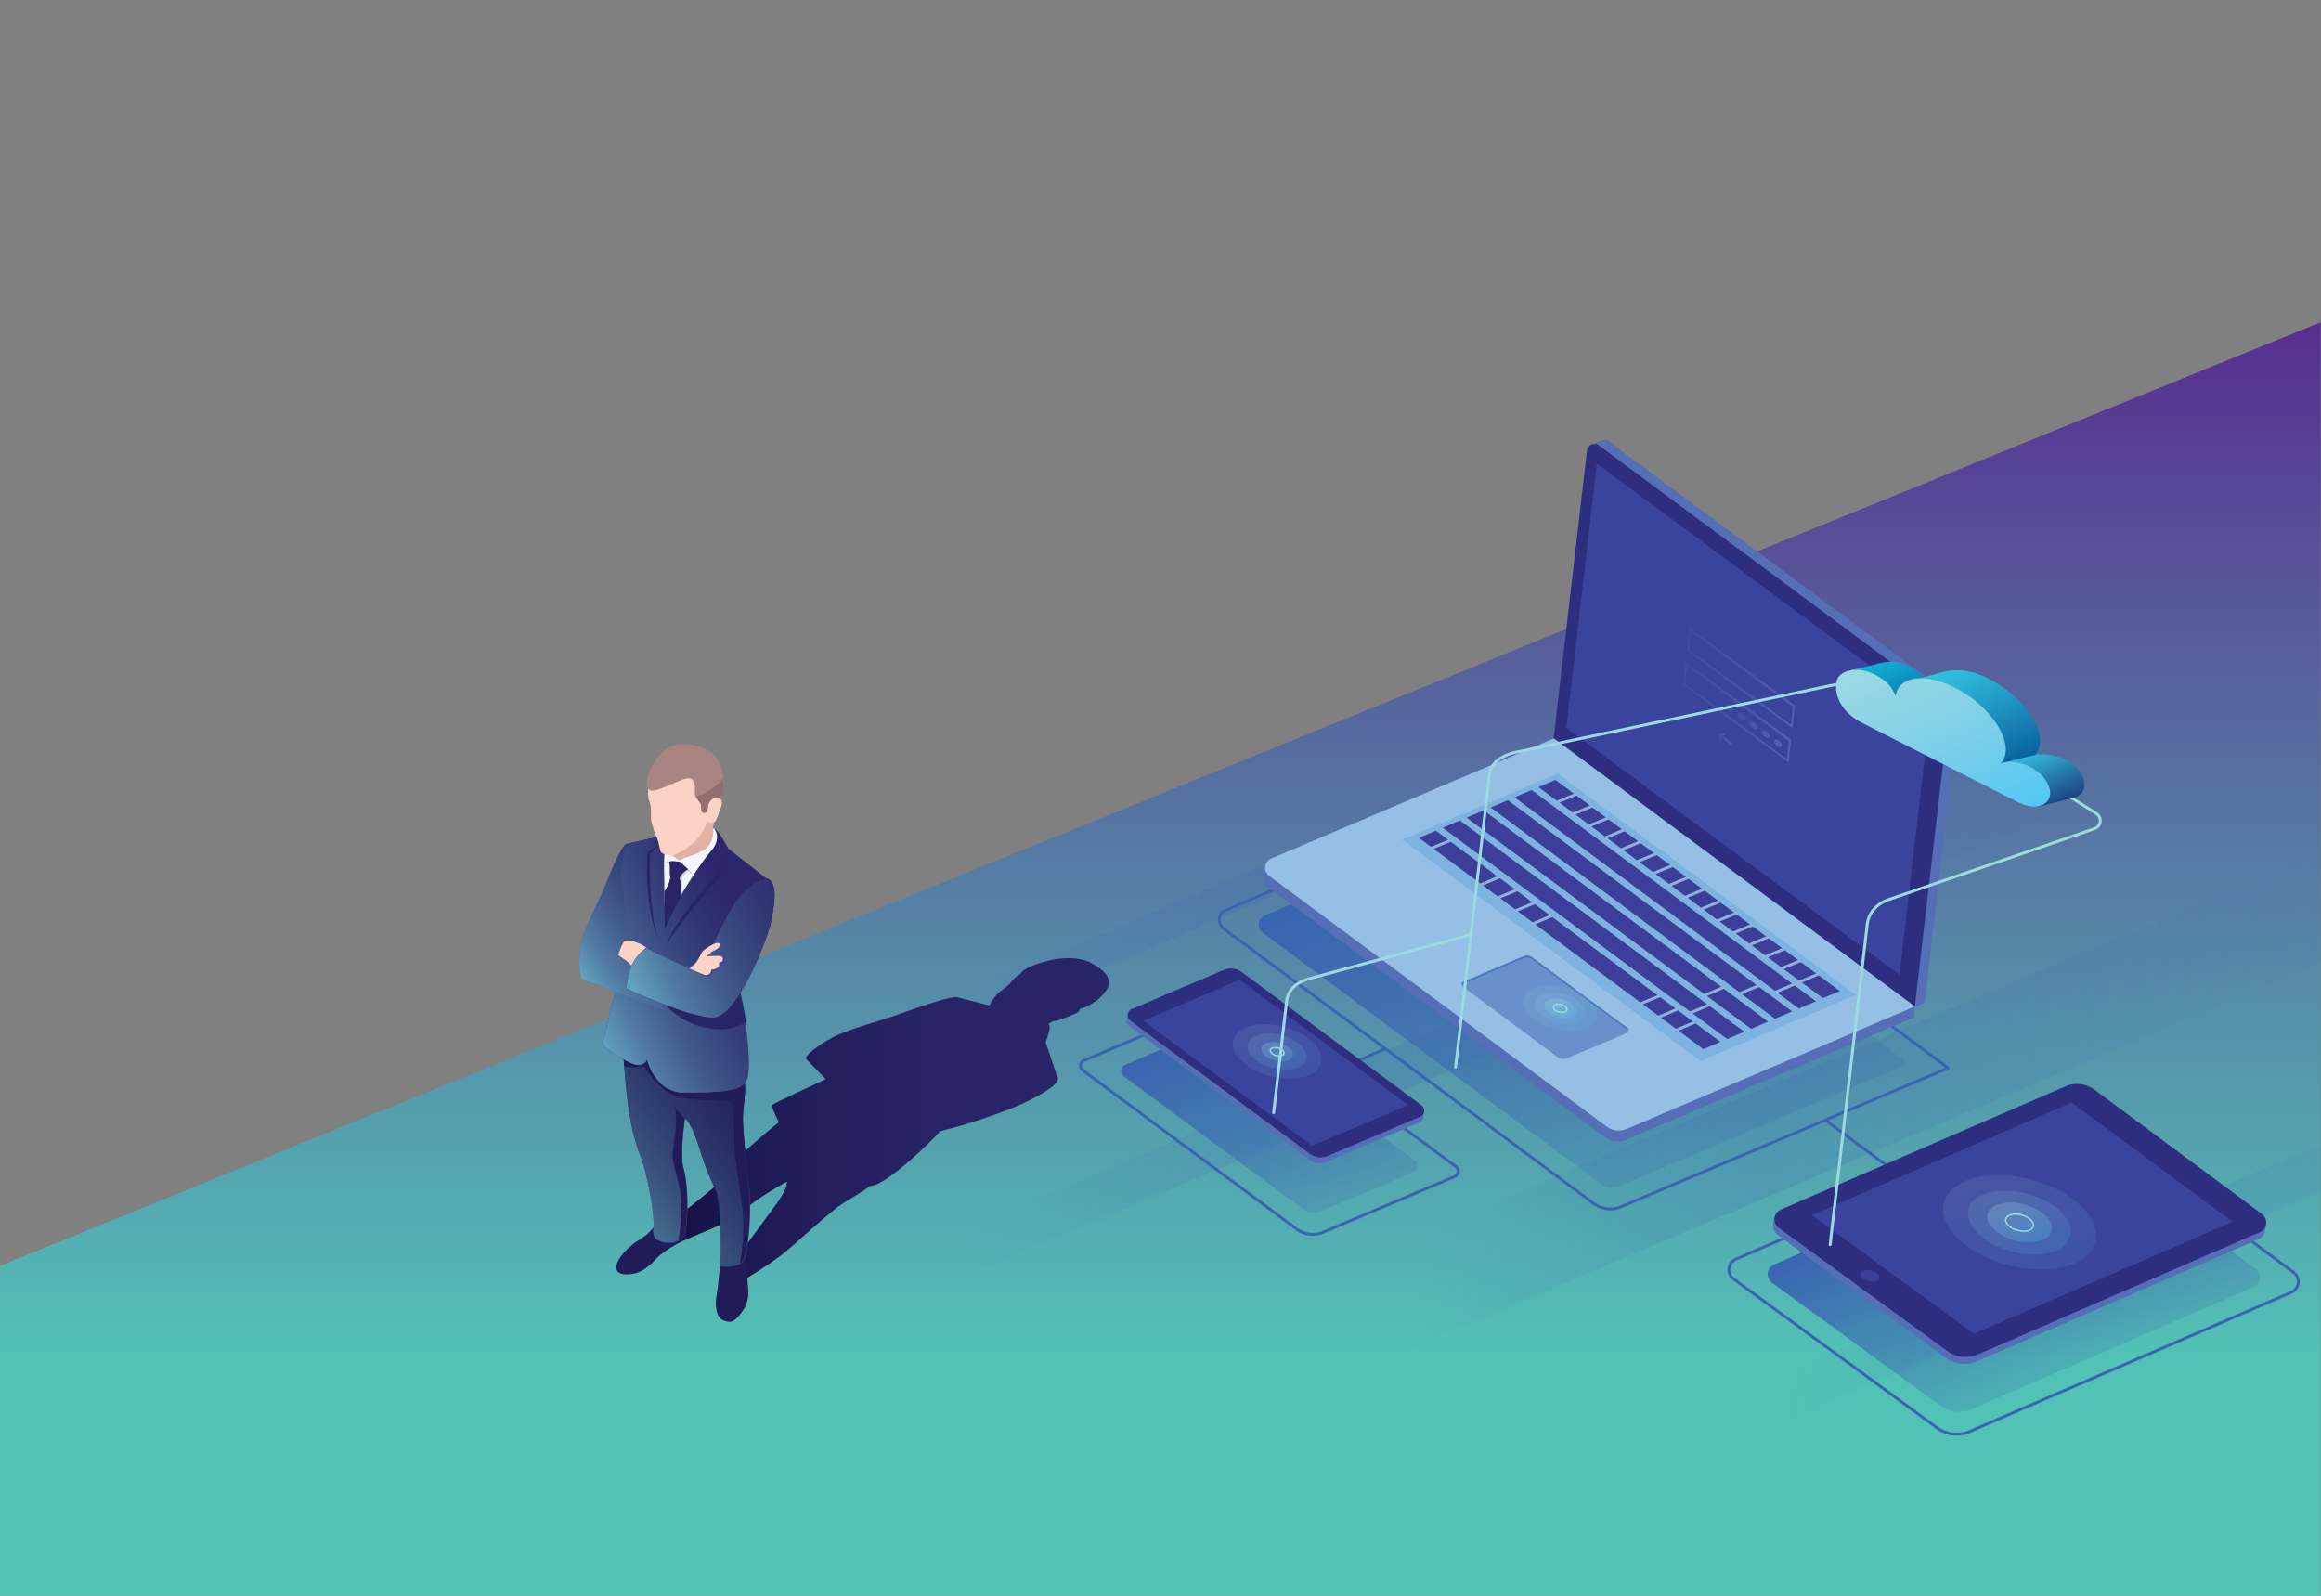 <?xml version="1.0" encoding="utf-8"?>
<!-- Generator: Adobe Illustrator 17.0.0, SVG Export Plug-In . SVG Version: 6.00 Build 0)  -->
<!DOCTYPE svg PUBLIC "-//W3C//DTD SVG 1.0//EN" "http://www.w3.org/TR/2001/REC-SVG-20010904/DTD/svg10.dtd">
<svg version="1.0" id="Layer_1" xmlns="http://www.w3.org/2000/svg" xmlns:xlink="http://www.w3.org/1999/xlink" x="0px" y="0px"
	 width="800px" height="550px" viewBox="0 0 800 550" style="enable-background:new 0 0 800 550;" xml:space="preserve">
<rect x="0" y="0" width="800" height="550" fill="#808080" stroke="none"/>
<g>
	<defs>
		<rect id="SVGID_1_" x="-0.4" y="-588.2" width="800.3" height="1138.2"/>
	</defs>
	<clipPath id="SVGID_2_">
		<use xlink:href="#SVGID_1_"  style="overflow:visible;"/>
	</clipPath>
	
		<linearGradient id="SVGID_3_" gradientUnits="userSpaceOnUse" x1="-1612.041" y1="111.351" x2="-1612.041" y2="468.297" gradientTransform="matrix(1 0 0 1 2011.823 0)">
		<stop  offset="0" style="stop-color:#572E90"/>
		<stop  offset="0.274" style="stop-color:#57589B"/>
		<stop  offset="0.906" style="stop-color:#54B2B3"/>
		<stop  offset="1" style="stop-color:#52C2B6"/>
	</linearGradient>
	<polygon style="clip-path:url(#SVGID_2_);fill:url(#SVGID_3_);" points="818.3,567.8 -18.7,567.8 -18.7,443.9 818.3,103.6 	"/>
</g>
<g>
	<g>
		
			<linearGradient id="SVGID_4_" gradientUnits="userSpaceOnUse" x1="-2686.78" y1="384.448" x2="-2397.492" y2="384.448" gradientTransform="matrix(-0.993 -0.115 -0.115 0.993 -1741.176 -245.516)">
			<stop  offset="0.1" style="stop-color:#3865B0;stop-opacity:0"/>
			<stop  offset="0.617" style="stop-color:#3865B0;stop-opacity:0.2"/>
			<stop  offset="0.9" style="stop-color:#3865B0;stop-opacity:0"/>
		</linearGradient>
		
			<line style="fill:none;stroke:url(#SVGID_4_);stroke-width:15;stroke-linecap:round;stroke-linejoin:round;stroke-miterlimit:10;" x1="885.2" y1="366.5" x2="594.9" y2="489.7"/>
		
			<linearGradient id="SVGID_5_" gradientUnits="userSpaceOnUse" x1="-2567.346" y1="326.947" x2="-2088.421" y2="326.947" gradientTransform="matrix(-0.993 -0.115 -0.115 0.993 -1741.176 -245.516)">
			<stop  offset="0.1" style="stop-color:#3865B0;stop-opacity:0"/>
			<stop  offset="0.617" style="stop-color:#3865B0;stop-opacity:0.2"/>
			<stop  offset="0.9" style="stop-color:#3865B0;stop-opacity:0"/>
		</linearGradient>
		
			<line style="fill:none;stroke:url(#SVGID_5_);stroke-width:15;stroke-linecap:round;stroke-linejoin:round;stroke-miterlimit:10;" x1="779.4" y1="242.2" x2="288.3" y2="450.6"/>
		
			<linearGradient id="SVGID_6_" gradientUnits="userSpaceOnUse" x1="-2415.111" y1="281.005" x2="-2089.389" y2="281.005" gradientTransform="matrix(-0.993 -0.115 -0.115 0.993 -1741.176 -245.516)">
			<stop  offset="0.1" style="stop-color:#3865B0;stop-opacity:0"/>
			<stop  offset="0.617" style="stop-color:#3865B0;stop-opacity:0.2"/>
			<stop  offset="0.9" style="stop-color:#3865B0;stop-opacity:0"/>
		</linearGradient>
		
			<line style="fill:none;stroke:url(#SVGID_6_);stroke-width:11;stroke-linecap:round;stroke-linejoin:round;stroke-miterlimit:10;" x1="630.5" y1="221.4" x2="297.4" y2="362.8"/>
		
			<linearGradient id="SVGID_7_" gradientUnits="userSpaceOnUse" x1="-2649.761" y1="340.129" x2="-2254.778" y2="340.129" gradientTransform="matrix(-0.993 -0.115 -0.115 0.993 -1741.176 -245.516)">
			<stop  offset="0.1" style="stop-color:#3865B0;stop-opacity:0"/>
			<stop  offset="0.617" style="stop-color:#3865B0;stop-opacity:0.2"/>
			<stop  offset="0.9" style="stop-color:#3865B0;stop-opacity:0"/>
		</linearGradient>
		
			<line style="fill:none;stroke:url(#SVGID_7_);stroke-width:35;stroke-linecap:round;stroke-linejoin:round;stroke-miterlimit:10;" x1="846.4" y1="292.9" x2="465.3" y2="454.6"/>
	</g>
	<g>
		
			<linearGradient id="SVGID_8_" gradientUnits="userSpaceOnUse" x1="-2515.959" y1="432.754" x2="-2479.511" y2="369.623" gradientTransform="matrix(-0.993 -0.115 -0.115 0.993 -1741.176 -245.516)">
			<stop  offset="0" style="stop-color:#3865B0;stop-opacity:0.2"/>
			<stop  offset="1" style="stop-color:#3865B0"/>
		</linearGradient>
		<path style="fill:url(#SVGID_8_);" d="M719.9,394.6l57.5,42.7c2.3,1.7,1.9,5.2-0.7,6.3l-97.1,42.1c-3.5,1.5-7.6,1.1-10.8-1.2
			l-58-42.4c-2.3-1.7-1.9-5.2,0.7-6.3l97.7-42.3C712.7,391.8,716.8,392.3,719.9,394.6z"/>
		<path style="fill:none;stroke:#3865B0;stroke-linecap:round;stroke-linejoin:round;stroke-miterlimit:10;" d="M790.6,438.6
			l-69.3-51.5c-3.4-2.5-7.8-3-11.7-1.3l-111.3,48.2c-2.8,1.2-3.2,5-0.8,6.8l70,51.2c3.4,2.5,7.8,3,11.6,1.3l110.7-47.9
			C792.6,444.2,793,440.4,790.6,438.6z"/>
		
			<linearGradient id="SVGID_9_" gradientUnits="userSpaceOnUse" x1="-2372.449" y1="379.407" x2="-2304.949" y2="262.495" gradientTransform="matrix(-0.993 -0.115 -0.115 0.993 -1741.176 -245.516)">
			<stop  offset="0" style="stop-color:#3865B0;stop-opacity:0.2"/>
			<stop  offset="1" style="stop-color:#3865B0"/>
		</linearGradient>
		<path style="fill:url(#SVGID_9_);" d="M533.3,274.1l124.5,92.4l-99.3,42.2c-2.3,1-4.9,0.7-6.9-0.8l-116.3-86.4
			c-2.2-1.6-1.8-5,0.7-6L533.3,274.1z"/>
		<path style="fill:none;stroke:#3865B0;stroke-linecap:round;stroke-linejoin:round;stroke-miterlimit:10;" d="M671.5,368.1
			L534.2,266.3l-111.7,47.4c-2.6,1.1-3,4.6-0.8,6.3l127.6,94.8c2.8,2,6.4,2.5,9.5,1.1L671.5,368.1z"/>
		
			<linearGradient id="SVGID_10_" gradientUnits="userSpaceOnUse" x1="-2255.117" y1="408.647" x2="-2218.365" y2="344.991" gradientTransform="matrix(-0.993 -0.115 -0.115 0.993 -1741.176 -245.516)">
			<stop  offset="0" style="stop-color:#3865B0;stop-opacity:0.2"/>
			<stop  offset="1" style="stop-color:#3865B0"/>
		</linearGradient>
		<path style="fill:url(#SVGID_10_);" d="M387.8,367l31.8-13.5c2.1-0.9,4.4-0.6,6.2,0.7l61.9,45.9c1.4,1,1.1,3.2-0.5,3.9l-31.8,13.5
			c-2.1,0.9-4.4,0.6-6.2-0.7l-61.9-45.9C386,369.8,386.2,367.6,387.8,367z"/>
		<path style="fill:none;stroke:#3865B0;stroke-linecap:round;stroke-linejoin:round;stroke-miterlimit:10;" d="M501.8,402.1
			l-73.7-54.7c-2.7-2-6.2-2.4-9.2-1.1l-45.3,19.2c-1.4,0.6-1.6,2.5-0.4,3.4l73.7,54.7c2.7,2,6.2,2.4,9.2,1.1l45.3-19.2
			C502.8,404.8,503.1,403,501.8,402.1z"/>
		
			<line style="fill:none;stroke:#3865B0;stroke-linecap:round;stroke-linejoin:round;stroke-miterlimit:10;" x1="629.2" y1="386.1" x2="658.5" y2="407.8"/>
		
			<line style="fill:none;stroke:#3865B0;stroke-linecap:round;stroke-linejoin:round;stroke-miterlimit:10;" x1="477.4" y1="361.5" x2="445" y2="375.6"/>
	</g>
	<g>
		<path style="fill:#546FB5;" d="M674.9,245.9l-11.5,99.7l-3.3,1.4l-121.1-93.8l9.8-100c0,0,2.3-0.9,3.1-1.3
			c0.8-0.4,1.8-0.4,2.7,0.3l117.6,87.3C674.1,240.9,675.2,243.4,674.9,245.9z"/>
		<path style="fill:#2E2E80;" d="M671.6,247.3L660,346.9l-124.5-92.4l11.5-99.2c0.2-2,2.5-3,4.1-1.8l117.6,87.3
			C670.8,242.3,671.8,244.8,671.6,247.3z"/>
		<polygon style="fill:#3B449C;" points="665.3,244.9 654.7,335.9 539.9,250.9 550.4,159.8 		"/>
		<path style="fill:#546FB5;" d="M535.1,258.3L660,346.9l-0.4,3.8l-99.3,42.2c-2.3,1-4.9,0.7-6.9-0.8l-116.3-86.4
			c-1.1-0.8-1.5-2-1.4-3.2c0.1-1.2,0.4-3.9,0.4-3.9L535.1,258.3z"/>
		<path style="fill:#96BFE6;" d="M535.6,254.5L660,346.9l-99.3,42.2c-2.3,1-4.9,0.7-6.9-0.8l-116.3-86.4c-2.2-1.6-1.8-5,0.7-6
			L535.6,254.5z"/>
		<g>
			<polygon style="fill:#7EB3E1;" points="483.3,289.4 536.9,266.6 639.7,342.9 586.1,365.7 			"/>
			<g>
				<polygon style="fill:#3C3E98;" points="530.3,271.3 536.1,268.8 634.2,341.6 628.3,344 				"/>
				<polygon style="fill:#3C3E98;" points="522,274.8 527.9,272.3 625.9,345.1 620,347.6 				"/>
				<polygon style="fill:#3C3E98;" points="513.8,278.3 519.7,275.8 617.7,348.6 611.8,351.1 				"/>
				<polygon style="fill:#3C3E98;" points="505.5,281.8 511.4,279.3 609.4,352.1 603.6,354.6 				"/>
				<polygon style="fill:#3C3E98;" points="497.3,285.3 503.2,282.8 601.2,355.6 595.3,358.1 				"/>
				<polygon style="fill:#3C3E98;" points="489.1,288.8 494.9,286.3 593,359.1 587.1,361.6 				"/>
			</g>
			<g>
				<line style="fill:none;stroke:#8EB1DD;stroke-miterlimit:10;" x1="627" y1="335.6" x2="611.6" y2="342.1"/>
				<line style="fill:none;stroke:#8EB1DD;stroke-miterlimit:10;" x1="620.8" y1="331" x2="613.1" y2="334.2"/>
				<line style="fill:none;stroke:#8EB1DD;stroke-miterlimit:10;" x1="606.7" y1="339.5" x2="599" y2="342.7"/>
				<line style="fill:none;stroke:#8EB1DD;stroke-miterlimit:10;" x1="594.5" y1="340.1" x2="586.8" y2="343.4"/>
				<line style="fill:none;stroke:#8EB1DD;stroke-miterlimit:10;" x1="590.1" y1="345.9" x2="582.4" y2="349.2"/>
				<line style="fill:none;stroke:#8EB1DD;stroke-miterlimit:10;" x1="584.2" y1="352.3" x2="576.5" y2="355.6"/>
				<line style="fill:none;stroke:#8EB1DD;stroke-miterlimit:10;" x1="579.3" y1="347.3" x2="571.6" y2="350.6"/>
				<line style="fill:none;stroke:#8EB1DD;stroke-miterlimit:10;" x1="535.1" y1="315.5" x2="527.4" y2="318.8"/>
				<line style="fill:none;stroke:#8EB1DD;stroke-miterlimit:10;" x1="529.3" y1="311" x2="521.6" y2="314.2"/>
				<line style="fill:none;stroke:#8EB1DD;stroke-miterlimit:10;" x1="523.6" y1="306.4" x2="515.9" y2="309.6"/>
				<line style="fill:none;stroke:#8EB1DD;stroke-miterlimit:10;" x1="517.8" y1="301.8" x2="510.1" y2="305.1"/>
				<line style="fill:none;stroke:#8EB1DD;stroke-miterlimit:10;" x1="500.5" y1="289.4" x2="492.8" y2="292.6"/>
				<line style="fill:none;stroke:#8EB1DD;stroke-miterlimit:10;" x1="572.8" y1="342.9" x2="565.1" y2="346.1"/>
				<line style="fill:none;stroke:#8EB1DD;stroke-miterlimit:10;" x1="615.3" y1="326.9" x2="607.6" y2="330.1"/>
				<line style="fill:none;stroke:#8EB1DD;stroke-miterlimit:10;" x1="609.8" y1="322.8" x2="602.1" y2="326"/>
				<line style="fill:none;stroke:#8EB1DD;stroke-miterlimit:10;" x1="604.3" y1="318.7" x2="596.6" y2="321.9"/>
				<line style="fill:none;stroke:#8EB1DD;stroke-miterlimit:10;" x1="598.7" y1="314.6" x2="591" y2="317.8"/>
				<line style="fill:none;stroke:#8EB1DD;stroke-miterlimit:10;" x1="593.2" y1="310.5" x2="585.5" y2="313.7"/>
				<line style="fill:none;stroke:#8EB1DD;stroke-miterlimit:10;" x1="587.7" y1="306.4" x2="580" y2="309.6"/>
				<line style="fill:none;stroke:#8EB1DD;stroke-miterlimit:10;" x1="582.2" y1="302.3" x2="574.5" y2="305.5"/>
				<line style="fill:none;stroke:#8EB1DD;stroke-miterlimit:10;" x1="576.7" y1="298.2" x2="569" y2="301.4"/>
				<line style="fill:none;stroke:#8EB1DD;stroke-miterlimit:10;" x1="571.2" y1="294.1" x2="563.5" y2="297.3"/>
				<line style="fill:none;stroke:#8EB1DD;stroke-miterlimit:10;" x1="565.7" y1="290" x2="558" y2="293.2"/>
				<line style="fill:none;stroke:#8EB1DD;stroke-miterlimit:10;" x1="560.1" y1="285.9" x2="552.5" y2="289.1"/>
				<line style="fill:none;stroke:#8EB1DD;stroke-miterlimit:10;" x1="554.6" y1="281.8" x2="546.9" y2="285"/>
				<line style="fill:none;stroke:#8EB1DD;stroke-miterlimit:10;" x1="549.1" y1="277.7" x2="541.4" y2="280.9"/>
				<line style="fill:none;stroke:#8EB1DD;stroke-miterlimit:10;" x1="543.6" y1="273.6" x2="535.9" y2="276.8"/>
			</g>
		</g>
		<g>
			<path style="fill:#6891CB;" d="M528.1,329.9l32.9,24.4c0.6,0.4,0.5,1.4-0.2,1.7l-20.8,8.8c-0.9,0.4-2,0.3-2.9-0.3l-32.9-24.4
				c-0.6-0.4-0.5-1.4,0.2-1.7l20.8-8.8C526.2,329.2,527.3,329.3,528.1,329.9z"/>
			<path style="fill:#4A79BC;" d="M560.9,355L528,330.6c-0.8-0.6-1.9-0.7-2.9-0.3l-20.8,8.8c-0.2,0.1-0.4,0.3-0.5,0.4
				c-0.1-0.4,0.1-0.9,0.5-1.1l20.8-8.8c0.9-0.4,2-0.3,2.9,0.3l32.9,24.4c0.4,0.3,0.5,0.8,0.3,1.2C561.2,355.3,561.1,355.1,560.9,355
				z"/>
		</g>
		<g>
			
				<linearGradient id="SVGID_11_" gradientUnits="userSpaceOnUse" x1="-2400.381" y1="213.355" x2="-2361.177" y2="213.355" gradientTransform="matrix(-0.993 -0.115 -0.115 0.993 -1741.176 -245.516)">
				<stop  offset="0" style="stop-color:#5260AB"/>
				<stop  offset="1" style="stop-color:#5260AB;stop-opacity:0.2"/>
			</linearGradient>
			<path style="fill:url(#SVGID_11_);" d="M581.4,224.2l0.9-7.8l36.4,26.8l-0.9,7.8L581.4,224.2z M582.9,217.7l-0.7,6.2l35.1,25.9
				l0.7-6.2L582.9,217.7z M580.1,236l0.9-7.8l36.4,26.8l-0.9,7.8L580.1,236z M581.5,229.5l-0.7,6.2l35.1,25.9l0.7-6.2L581.5,229.5z"
				/>
			
				<linearGradient id="SVGID_12_" gradientUnits="userSpaceOnUse" x1="-2397.498" y1="223.107" x2="-2376.481" y2="223.107" gradientTransform="matrix(-0.993 -0.115 -0.115 0.993 -1741.176 -245.516)">
				<stop  offset="0" style="stop-color:#5260AB"/>
				<stop  offset="1" style="stop-color:#5260AB;stop-opacity:0.2"/>
			</linearGradient>
			<path style="fill:url(#SVGID_12_);" d="M612.3,254.8c0.7,0.1,1.5,0.7,1.8,1.5c0.3,0.7,0,1.3-0.7,1.2c-0.7-0.1-1.5-0.7-1.8-1.5
				C611.3,255.2,611.6,254.7,612.3,254.8z M607.4,252.9c0.3,0.7,1.1,1.4,1.8,1.5c0.7,0.1,1-0.5,0.7-1.2c-0.3-0.7-1.1-1.4-1.8-1.5
				C607.4,251.6,607.1,252.2,607.4,252.9z M603.2,249.9c0.3,0.7,1.1,1.4,1.8,1.5c0.7,0.1,1-0.5,0.7-1.2c-0.3-0.7-1.1-1.4-1.8-1.5
				C603.2,248.6,602.9,249.1,603.2,249.9z M599,246.8c0.3,0.7,1.1,1.4,1.8,1.5c0.7,0.1,1-0.5,0.7-1.2c-0.3-0.7-1.1-1.4-1.8-1.5
				C599,245.6,598.7,246.1,599,246.8z M594.8,243.8c0.3,0.7,1.1,1.4,1.8,1.5c0.7,0.1,1-0.5,0.7-1.2c-0.3-0.7-1.1-1.4-1.8-1.5
				C594.8,242.5,594.5,243.1,594.8,243.8z"/>
			
				<linearGradient id="SVGID_13_" gradientUnits="userSpaceOnUse" x1="-2380.144" y1="228.735" x2="-2375.29" y2="228.735" gradientTransform="matrix(-0.993 -0.115 -0.115 0.993 -1741.176 -245.516)">
				<stop  offset="0" style="stop-color:#5260AB"/>
				<stop  offset="1" style="stop-color:#5260AB;stop-opacity:0.2"/>
			</linearGradient>
			<polygon style="fill:url(#SVGID_13_);" points="594.4,252.8 594.5,253.4 593.6,253.6 596.9,256 596.5,256.5 593.3,254.2 
				593.5,255.1 592.8,255.3 592.3,253.1 			"/>
		</g>
		<g>
			
				<linearGradient id="SVGID_14_" gradientUnits="userSpaceOnUse" x1="-2336.949" y1="336.316" x2="-2326.902" y2="318.914" gradientTransform="matrix(-0.993 -0.115 -0.115 0.993 -1741.176 -245.516)">
				<stop  offset="0" style="stop-color:#51C7F3"/>
				<stop  offset="0.453" style="stop-color:#7BCFE9"/>
				<stop  offset="1" style="stop-color:#9DD9E1"/>
			</linearGradient>
			<path style="opacity:0.11;fill:url(#SVGID_14_);" d="M531.6,339.7c6.3-0.9,14.1,1.8,17.5,6.1c3.4,4.3,1.1,8.5-5.2,9.5
				c-6.3,0.9-14.1-1.8-17.5-6.1C523,344.9,525.3,340.7,531.6,339.7z"/>
			
				<linearGradient id="SVGID_15_" gradientUnits="userSpaceOnUse" x1="-2335.302" y1="333.462" x2="-2328.55" y2="321.767" gradientTransform="matrix(-0.993 -0.115 -0.115 0.993 -1741.176 -245.516)">
				<stop  offset="0" style="stop-color:#51C7F3"/>
				<stop  offset="0.453" style="stop-color:#7BCFE9"/>
				<stop  offset="1" style="stop-color:#9DD9E1"/>
			</linearGradient>
			<path style="opacity:0.15;fill:url(#SVGID_15_);" d="M533.6,342.3c4.2-0.6,9.5,1.2,11.8,4.1c2.3,2.9,0.7,5.7-3.5,6.4
				c-4.2,0.6-9.5-1.2-11.8-4.1C527.8,345.8,529.4,342.9,533.6,342.3z"/>
			
				<linearGradient id="SVGID_16_" gradientUnits="userSpaceOnUse" x1="-2334.041" y1="331.279" x2="-2329.81" y2="323.951" gradientTransform="matrix(-0.993 -0.115 -0.115 0.993 -1741.176 -245.516)">
				<stop  offset="0" style="stop-color:#51C7F3"/>
				<stop  offset="0.453" style="stop-color:#7BCFE9"/>
				<stop  offset="1" style="stop-color:#9DD9E1"/>
			</linearGradient>
			<path style="opacity:0.25;fill:url(#SVGID_16_);" d="M535.2,344.2c2.6-0.4,5.9,0.8,7.4,2.6c1.4,1.8,0.5,3.6-2.2,4
				c-2.6,0.4-5.9-0.8-7.4-2.6C531.5,346.4,532.5,344.6,535.2,344.2z"/>
			<path style="fill:none;stroke:#9DD9E1;stroke-width:0.5;stroke-linecap:round;stroke-linejoin:round;stroke-miterlimit:10;" d="
				M536.6,346.1c1.1-0.2,2.6,0.3,3.2,1.1c0.6,0.8,0.2,1.5-0.9,1.7c-1.1,0.2-2.6-0.3-3.2-1.1C535.1,347,535.5,346.3,536.6,346.1z"/>
		</g>
	</g>
	<g>
		<path style="fill:#546FB5;" d="M721.8,378.2l59.2,43.5c0,0-0.1,1.3-0.3,2.5c-0.1,1.2-0.9,2.4-2.2,2.9l-97.1,42.1
			c-3.5,1.5-7.6,1.1-10.7-1.2l-58-42.4c-1.1-0.8-1.6-2.1-1.5-3.3c0.1-1.3,0.3-2.6,0.3-2.6l99.6-42.8
			C714.6,375.4,718.7,375.8,721.8,378.2z"/>
		<path style="fill:#2E2E80;" d="M722.1,375.7l57.5,42.7c2.3,1.7,1.9,5.2-0.7,6.3l-97.1,42.1c-3.5,1.5-7.6,1.1-10.7-1.2l-58-42.4
			c-2.3-1.7-1.9-5.2,0.7-6.3l97.7-42.3C714.9,372.9,719,373.4,722.1,375.7z"/>
		<polygon style="fill:#3B449C;" points="714.1,380 769.5,421.1 680.4,459.7 624.5,418.8 		"/>
		<path style="fill:#3C3E98;" d="M643,437.8c1.6-0.2,3.5,0.4,4.4,1.5s0.3,2.1-1.3,2.4c-1.6,0.2-3.5-0.4-4.4-1.5
			S641.4,438.1,643,437.8z"/>
		<g>
			
				<linearGradient id="SVGID_17_" gradientUnits="userSpaceOnUse" x1="-2507.955" y1="400.551" x2="-2487.434" y2="365.007" gradientTransform="matrix(-0.993 -0.115 -0.115 0.993 -1741.176 -245.516)">
				<stop  offset="0" style="stop-color:#51C7F3"/>
				<stop  offset="0.453" style="stop-color:#7BCFE9"/>
				<stop  offset="1" style="stop-color:#9DD9E1"/>
			</linearGradient>
			<path style="opacity:0.11;fill:url(#SVGID_17_);" d="M683.5,405.4c12.8-1.9,28.8,3.7,35.8,12.5c7,8.8,2.2,17.4-10.6,19.3
				c-12.8,1.9-28.8-3.7-35.8-12.5C666,416,670.7,407.3,683.5,405.4z"/>
			
				<linearGradient id="SVGID_18_" gradientUnits="userSpaceOnUse" x1="-2504.59" y1="394.723" x2="-2490.799" y2="370.836" gradientTransform="matrix(-0.993 -0.115 -0.115 0.993 -1741.176 -245.516)">
				<stop  offset="0" style="stop-color:#51C7F3"/>
				<stop  offset="0.453" style="stop-color:#7BCFE9"/>
				<stop  offset="1" style="stop-color:#9DD9E1"/>
			</linearGradient>
			<path style="opacity:0.15;fill:url(#SVGID_18_);" d="M687.6,410.7c8.6-1.3,19.4,2.5,24,8.4c4.7,5.9,1.5,11.7-7.1,13
				c-8.6,1.3-19.4-2.5-24-8.4C675.8,417.7,679,411.9,687.6,410.7z"/>
			
				<linearGradient id="SVGID_19_" gradientUnits="userSpaceOnUse" x1="-2502.015" y1="390.263" x2="-2493.374" y2="375.295" gradientTransform="matrix(-0.993 -0.115 -0.115 0.993 -1741.176 -245.516)">
				<stop  offset="0" style="stop-color:#51C7F3"/>
				<stop  offset="0.453" style="stop-color:#7BCFE9"/>
				<stop  offset="1" style="stop-color:#9DD9E1"/>
			</linearGradient>
			<path style="opacity:0.25;fill:url(#SVGID_19_);" d="M690.8,414.6c5.4-0.8,12.1,1.6,15.1,5.3c2.9,3.7,0.9,7.3-4.5,8.1
				c-5.4,0.8-12.1-1.6-15.1-5.3C683.4,419.1,685.4,415.4,690.8,414.6z"/>
			<path style="fill:none;stroke:#9DD9E1;stroke-width:0.5;stroke-linecap:round;stroke-linejoin:round;stroke-miterlimit:10;" d="
				M693.8,418.5c2.3-0.3,5.2,0.7,6.5,2.3c1.3,1.6,0.4,3.2-1.9,3.5c-2.3,0.3-5.2-0.7-6.5-2.3C690.6,420.4,691.5,418.8,693.8,418.5z"
				/>
		</g>
	</g>
	<g>
		<path style="fill:#546FB5;" d="M388.7,349.7l32.9-13.3c2.1-0.9,4.4-0.6,6.2,0.7l63,46.2c0,0-0.2,0.9-0.2,1.6c0,0.8-0.5,1.7-1.4,2
			l-31.8,13.5c-2.1,0.9-4.4,0.6-6.2-0.7l-61.9-45.9c-0.6-0.4-0.8-1-0.9-1.6C388.4,351.2,388.7,349.7,388.7,349.7z"/>
		<path style="fill:#2E2E80;" d="M390,347.8l31.8-13.5c2.1-0.9,4.4-0.6,6.2,0.7L490,381c1.4,1,1.1,3.2-0.5,3.9l-31.8,13.5
			c-2.1,0.9-4.4,0.6-6.2-0.7l-61.9-45.9C388.2,350.6,388.4,348.5,390,347.8z"/>
		<polygon style="fill:#3B449C;" points="394.1,351.8 427.3,337.7 485.4,380.9 452.2,394.9 		"/>
		<g>
			
				<linearGradient id="SVGID_20_" gradientUnits="userSpaceOnUse" x1="-2242.664" y1="363.951" x2="-2230.769" y2="343.349" gradientTransform="matrix(-0.993 -0.115 -0.115 0.993 -1741.176 -245.516)">
				<stop  offset="0" style="stop-color:#51C7F3"/>
				<stop  offset="0.453" style="stop-color:#7BCFE9"/>
				<stop  offset="1" style="stop-color:#9DD9E1"/>
			</linearGradient>
			<path style="opacity:0.11;fill:url(#SVGID_20_);" d="M432.9,353.2c7.4-1.1,16.7,2.1,20.7,7.2c4,5.1,1.3,10.1-6.1,11.2
				c-7.4,1.1-16.7-2.1-20.7-7.2C422.7,359.4,425.5,354.3,432.9,353.2z"/>
			
				<linearGradient id="SVGID_21_" gradientUnits="userSpaceOnUse" x1="-2240.672" y1="360.501" x2="-2232.762" y2="346.8" gradientTransform="matrix(-0.993 -0.115 -0.115 0.993 -1741.176 -245.516)">
				<stop  offset="0" style="stop-color:#51C7F3"/>
				<stop  offset="0.453" style="stop-color:#7BCFE9"/>
				<stop  offset="1" style="stop-color:#9DD9E1"/>
			</linearGradient>
			<path style="opacity:0.15;fill:url(#SVGID_21_);" d="M435.3,356.3c4.9-0.7,11.1,1.4,13.8,4.8c2.7,3.4,0.9,6.7-4.1,7.4
				s-11.1-1.4-13.8-4.8C428.6,360.4,430.4,357.1,435.3,356.3z"/>
			
				<linearGradient id="SVGID_22_" gradientUnits="userSpaceOnUse" x1="-2238.832" y1="357.314" x2="-2234.601" y2="349.986" gradientTransform="matrix(-0.993 -0.115 -0.115 0.993 -1741.176 -245.516)">
				<stop  offset="0" style="stop-color:#51C7F3"/>
				<stop  offset="0.453" style="stop-color:#7BCFE9"/>
				<stop  offset="1" style="stop-color:#9DD9E1"/>
			</linearGradient>
			<path style="opacity:0.25;fill:url(#SVGID_22_);" d="M437.6,359.2c2.6-0.4,5.9,0.8,7.4,2.6c1.4,1.8,0.5,3.6-2.2,4
				c-2.6,0.4-5.9-0.8-7.4-2.6C434,361.4,434.9,359.6,437.6,359.2z"/>
			<path style="fill:none;stroke:#9DD9E1;stroke-width:0.5;stroke-linecap:round;stroke-linejoin:round;stroke-miterlimit:10;" d="
				M439.1,361.1c1.1-0.2,2.6,0.3,3.2,1.1c0.6,0.8,0.2,1.5-0.9,1.7c-1.1,0.2-2.6-0.3-3.2-1.1C437.5,362,437.9,361.2,439.1,361.1z"/>
		</g>
	</g>
	<g>
		<g>
			<path style="fill:none;stroke:#9DD9E1;stroke-linecap:round;stroke-linejoin:round;stroke-miterlimit:10;" d="M647,232.9
				l-124.2,26.3c-5.4,1.1-9,4-9.4,7.5l-11.7,101.1"/>
			<path style="fill:none;stroke:#9DD9E1;stroke-linecap:round;stroke-linejoin:round;stroke-miterlimit:10;" d="M507,322.1
				l-55.7,15.2c-4.5,1.2-7.4,4.1-7.8,7.5l-4.5,38.7"/>
			<path style="fill:none;stroke:#9DD9E1;stroke-linecap:round;stroke-linejoin:round;stroke-miterlimit:10;" d="M647,232.9
				l75.3,47.3c2.4,1.5,2.1,4.6-0.6,5.5L651.1,310c-4.2,1.4-7.1,4.7-7.5,8.5l-12.8,110.5"/>
		</g>
		<g>
			
				<linearGradient id="SVGID_23_" gradientUnits="userSpaceOnUse" x1="-2442.97" y1="215.636" x2="-2430.14" y2="193.415" gradientTransform="matrix(-0.993 -0.115 -0.115 0.993 -1741.176 -245.516)">
				<stop  offset="0" style="stop-color:#07629D"/>
				<stop  offset="0.267" style="stop-color:#0B76AB"/>
				<stop  offset="0.767" style="stop-color:#0FA0C9"/>
				<stop  offset="1" style="stop-color:#16B2D5"/>
			</linearGradient>
			<path style="fill:url(#SVGID_23_);" d="M657.6,229.4c2.7,1.3,4.4,2.7,5.6,4.1c1.2-0.3,3.3-0.9,5.4-1.5l-1.7,14.4l-15.8-1.8
				c-6.4-4.7-13-13.7-13-13.7s6.4-1.3,9.3-2.2C650.3,228,653.7,227.6,657.6,229.4z"/>
			
				<linearGradient id="SVGID_24_" gradientUnits="userSpaceOnUse" x1="-2491.084" y1="240.02" x2="-2480.263" y2="221.276" gradientTransform="matrix(-0.993 -0.115 -0.115 0.993 -1741.176 -245.516)">
				<stop  offset="0" style="stop-color:#1E4280"/>
				<stop  offset="0.123" style="stop-color:#1E538B"/>
				<stop  offset="0.441" style="stop-color:#267BA9"/>
				<stop  offset="0.704" style="stop-color:#2B9FC4"/>
				<stop  offset="0.897" style="stop-color:#30B7D8"/>
				<stop  offset="1" style="stop-color:#2EC2E1"/>
			</linearGradient>
			<path style="fill:url(#SVGID_24_);" d="M701.3,260.3c1.8-0.7,7.2-0.2,10.5,1.5c5,2.5,7.7,7.3,6.3,10.5c-0.7,1.5-2,2.4-3.7,2.8
				c-1.9,0.4-11.2,2.8-11.2,2.8l-20-12.7C683.2,265,698.5,259.4,701.3,260.3z"/>
			<g>
				
					<linearGradient id="SVGID_25_" gradientUnits="userSpaceOnUse" x1="-2471.04" y1="229.877" x2="-2451.043" y2="195.24" gradientTransform="matrix(-0.993 -0.115 -0.115 0.993 -1741.176 -245.516)">
					<stop  offset="0" style="stop-color:#07629D"/>
					<stop  offset="0.289" style="stop-color:#177EB1"/>
					<stop  offset="0.621" style="stop-color:#23A0C9"/>
					<stop  offset="0.868" style="stop-color:#2EB7D9"/>
					<stop  offset="1" style="stop-color:#2EC2E1"/>
				</linearGradient>
				<path style="fill:url(#SVGID_25_);" d="M656,244.5l2.6-9.2l2.4-1.2l2.2-0.7c1.2-0.3,3.3-0.9,5.4-1.5c4.9-1.4,10.1-1.4,17,2.1
					c10.5,5.3,18.3,15.4,17.5,22.4c-0.2,1.6-0.8,2.8-1.7,3.8l-11.7,2.9L656,244.5z"/>
			</g>
			
				<linearGradient id="SVGID_26_" gradientUnits="userSpaceOnUse" x1="-2469.405" y1="250.215" x2="-2434.849" y2="190.362" gradientTransform="matrix(-0.993 -0.115 -0.115 0.993 -1741.176 -245.516)">
				<stop  offset="0" style="stop-color:#51C7F3"/>
				<stop  offset="0.453" style="stop-color:#7BCFE9"/>
				<stop  offset="1" style="stop-color:#9DD9E1"/>
			</linearGradient>
			<path style="fill:url(#SVGID_26_);" d="M699.8,264.3c-2.9-1.5-8.1-2.3-10.2-1.1c0.9-1,1.5-2.2,1.7-3.8c0.8-7-7-17.1-17.5-22.4
				c-10.3-5.2-19.3-4-20.4,2.8c-1.1-2.4-2.7-5.2-7.6-7.5c-6.2-2.9-12.4-1.1-12.9,3c-0.6,4.8,2,10.4,9.2,14l53.5,27.2
				c5,2.5,9.3,1.7,10.7-1.4C707.8,271.9,704.7,266.8,699.8,264.3z"/>
		</g>
	</g>
</g>
<linearGradient id="SVGID_27_" gradientUnits="userSpaceOnUse" x1="2163.129" y1="388.138" x2="2316.614" y2="388.138" gradientTransform="matrix(1 0 0 1 -1934.442 0)">
	<stop  offset="0" style="stop-color:#140E43"/>
	<stop  offset="6.924868e-03" style="stop-color:#140E43"/>
	<stop  offset="0.161" style="stop-color:#1C1850"/>
	<stop  offset="0.326" style="stop-color:#221E5A"/>
	<stop  offset="0.507" style="stop-color:#262262"/>
	<stop  offset="0.713" style="stop-color:#282466"/>
	<stop  offset="1" style="stop-color:#282567"/>
</linearGradient>
<path style="fill:url(#SVGID_27_);" d="M376.3,332c-8.4-4.6-21.1,1.1-21.1,1.1s-3,1.3-3.3,2.4c-1.8,1.1-2.8,2.2-3,2.5
	c-0.6,1.2-3.2,3-4.5,4c-1.2,0.9-2.8,3.4-3.4,4.5l-0.1,0c0,0-8.2-2.1-11-2.8c-0.2,0-0.4,0-0.6,0c0,0,0,0,0,0s-1.7-0.5-17.6,5.2
	c-8.8,3.2-19.4,5.8-24.8,8.7c-5.4,2.9-9.8,6.6-9.1,7.3c0.3,0.3,3.3,3.5,6.8,7l-0.7,0.4c0,0-17.9,8.2-17.9,8.7c0,0.3,1,3.2,2.5,5.8
	c-0.5,0.4-1.1,0.8-1.8,1.4c0,0-0.1,0-0.1,0.1h0c-5.3,4.3-16.5,13.8-20.3,20.8c0,0-7.8,6.4-17.7,14.1l3.1,6.2c5.9-3,22.6-9,25-12.2
	c2.4-3.3,14.5-9.9,14.5-9.9s0,0,0,0.1c0.1,0.4,0.2,2.4-4,8.1c-4.8,6.5-12.7,17.2-13.9,19.1l-4.6,11.6c1-0.9,1.7-1.8,1.9-2.2
	c4.7-1.6,17.1-9.9,20.6-12.9c3.7-3.1,14.8-13.4,19.1-16.2c3.4-2.2,6.7-3.9,9.5-6.1c0.7-0.1,1.3-0.2,1.9-0.4
	c3.5-1.2,10.3-6.8,15.7-11.8c0,0,0,0,0,0c0.1-0.1,0.2-0.2,0.3-0.3c0.2-0.2,0.3-0.3,0.5-0.5c0.4-0.3,0.7-0.7,1.1-1
	c0.1-0.1,0.2-0.2,0.3-0.3c0.3-0.3,0.7-0.6,1-1c0.1-0.1,0.2-0.2,0.4-0.4c0.3-0.4,0.7-0.7,1-1c0,0,0.1-0.1,0.1-0.1
	c0.3-0.3,0.6-0.6,0.9-0.9c0.1-0.1,0.2-0.2,0.2-0.3c0.3-0.3,0.5-0.6,0.8-0.9c0,0,0,0,0,0c11.8-2.8,26-8.2,29.5-10
	c5.6-2.8,12.9-6.7,10.8-9.1l-3.9-11.6c0,0,1.9-4.8,1.3-5.8c0-0.1-0.1-0.1-0.1-0.2l0,0c0,0,0,0-0.1-0.1c0,0-0.1-0.1-0.1-0.1
	c0,0,0,0,0,0c0,0-0.1-0.1-0.1-0.1l0,0l1.8-1c1.6-0.1,2.3-0.4,3.4-0.9c1.2-0.5,1.5-0.5,3.8-1.5c2.3-0.9,1.7-1.7,1.7-1.7
	s0.8-0.2,2.1-0.7c0,0,0,0,0,0c0.3-0.1,0.6-0.3,0.9-0.4c0,0,0.1,0,0.1-0.1c0.3-0.1,0.6-0.3,0.9-0.5c0.1,0,0.2-0.1,0.2-0.1
	c0.3-0.2,0.6-0.4,0.9-0.6c0.1-0.1,0.2-0.2,0.4-0.2c0.3-0.2,0.6-0.4,0.9-0.7c0.1-0.1,0.2-0.2,0.4-0.3c0,0,0,0,0,0
	c0.1-0.1,0.2-0.2,0.3-0.3C382.6,340.6,384.8,336.6,376.3,332z"/>
<g>
	<g>
		<path style="fill:#211C58;" d="M225.3,423c0,0-0.8,0.9-1.7,1.9c-0.9,1-3.3,2.4-4.3,3.1c-1,0.6-5.7,4.2-6.7,7.7s2.4,3.9,5.8,3.3
			c3.4-0.6,6.6-3.8,7.5-4.9c0.9-1.1,4.2-3.7,8.4-5.9c4.2-2.2,1.7-5.1,1.7-5.1L225.3,423z"/>
		<path style="fill:#211C58;" d="M256.4,433.4c0,0,0.7,1.6,0.9,3.6c0.2,2,0.5,6.4,0.6,7.7c0.1,1.3,0.1,4.4-2.1,7.4
			c-2.3,3-3.4,4.2-6.4,3c-3-1.2-2.9-6.2-2.4-8.8c0.5-2.6,1-8.4,1-9c-0.1-0.6,0.2-1,0.2-1L256.4,433.4z"/>
		<path style="fill:#282567;" d="M215,363.8c0,0,0.6,23,6,35.3c0,0,3.8,10.8,4.4,23.6c0,0-0.9,2.2,0.4,4c1.3,1.8,9.1,3.4,10.4-2.5
			c1.3-5.9,0.8-16.9-0.6-21.5c-1.4-4.6,0.5-17.3,0.5-17.3s2.2,1.4,5,10.5c2.8,9.1,4.9,12.6,5.9,15.1c1,2.5,1.9,17.9,1.2,25.5
			c0,0,6.4,0.9,8.2-2.1c1.8-3.1,2.5-18.8,2-23.9c-0.5-5-2.6-21.1-2.3-26.1s1.3-9,0.2-14c-1.1-5-34.8-16-34.8-16L215,363.8z"/>
		
			<linearGradient id="SVGID_28_" gradientUnits="userSpaceOnUse" x1="2194.925" y1="378.539" x2="2136.47" y2="421.454" gradientTransform="matrix(1 0 0 1 -1934.442 0)">
			<stop  offset="0" style="stop-color:#211C58"/>
			<stop  offset="8.509818e-02" style="stop-color:#23225B"/>
			<stop  offset="0.221" style="stop-color:#283063"/>
			<stop  offset="0.391" style="stop-color:#314671"/>
			<stop  offset="0.588" style="stop-color:#406486"/>
			<stop  offset="0.804" style="stop-color:#5591A6"/>
			<stop  offset="1" style="stop-color:#6ECACE"/>
		</linearGradient>
		<path style="opacity:0.7;fill:url(#SVGID_28_);" d="M215,363.8c0,0,0.6,23,6,35.3c0,0,3.8,10.8,4.4,23.6c0,0-0.9,2.2,0.4,4
			c1.3,1.8,9.1,3.4,10.4-2.5c1.3-5.9,0.8-16.9-0.6-21.5c-1.4-4.6,0.5-17.3,0.5-17.3s2.2,1.4,5,10.5c2.8,9.1,4.9,12.6,5.9,15.1
			c1,2.5,1.9,17.9,1.2,25.5c0,0,6.4,0.9,8.2-2.1c1.8-3.1,2.5-18.8,2-23.9c-0.5-5-2.6-21.1-2.3-26.1s1.3-9,0.2-14
			c-1.1-5-34.8-16-34.8-16L215,363.8z"/>
		<path style="fill:#211C58;" d="M256,384.3c0.3-5,1.3-9,0.2-14c-0.4-1.9-5.5-4.6-11.6-7.3c-10.3-0.9-23.4-2-24.3-1.9
			c-0.8,0.1-2.9,0.9-4.7,1.6l-0.7,1.1c0,0,0,1.4,0.2,3.7c2.4,0.7,7,0,7,0c0.7,1.6,4.7,7.4,9.7,9.8c5,2.5,19.6,1.6,20.4,2.6
			c0.8,0.9,1,13.6,0.9,15.2c-0.1,1.6,1.4,11.7,2.7,20.6c1.3,8.8-0.7,19.5-0.8,19.8c0.5-0.3,0.9-0.7,1.2-1.2c1.8-3.1,2.5-18.8,2-23.9
			C257.8,405.4,255.7,389.3,256,384.3z"/>
		<path style="fill:#47419A;" d="M226.2,288.5c0,0-7.5,1.7-10,2.3c-0.4,0.1-0.8,0.4-0.9,0.8c-0.7,1.8-2.5,7.5-1.2,15.9
			c1.7,10.2,1.2,17.1,1.2,17.1l-3.5,18c0,0-4.3,17.1-4,17.6c0.4,0.5,10,7.8,13,6.8c3-1,2-2.7,2-2.7s2.4,12.4,13.2,12.3
			c10.8-0.1,19.6-0.1,21.4-4.4c1.8-4.4-0.5-22.7-2.4-30c-1.9-7.3-6.4-21.7-6.4-21.7l15.8-17.5L251,292.5c0,0-3.2-6-4.6-6.8
			c-1.3-0.8-2-0.1-2-0.1L226.2,288.5z"/>
		<path style="fill:#47419A;" d="M226.2,288.5c0,0-7.5,1.7-10,2.3c-0.4,0.1-0.8,0.4-0.9,0.8c-0.7,1.8-2.5,7.5-1.2,15.9
			c1.7,10.2,1.2,17.1,1.2,17.1l-3.5,18c0,0-4.3,17.1-4,17.6c0.4,0.5,10,7.8,13,6.8c3-1,2-2.7,2-2.7s2.4,12.4,13.2,12.3
			c10.8-0.1,19.6-0.1,21.4-4.4c1.8-4.4-0.5-22.7-2.4-30c-1.9-7.3-6.4-21.7-6.4-21.7l15.8-17.5L251,292.5c0,0-3.2-6-4.6-6.8
			c-1.3-0.8-2-0.1-2-0.1L226.2,288.5z"/>
		
			<linearGradient id="SVGID_29_" gradientUnits="userSpaceOnUse" x1="2192.571" y1="321.065" x2="2137.219" y2="349.48" gradientTransform="matrix(1 0 0 1 -1934.442 0)">
			<stop  offset="0" style="stop-color:#211C58"/>
			<stop  offset="8.509818e-02" style="stop-color:#23225B"/>
			<stop  offset="0.221" style="stop-color:#283063"/>
			<stop  offset="0.391" style="stop-color:#314671"/>
			<stop  offset="0.588" style="stop-color:#406486"/>
			<stop  offset="0.804" style="stop-color:#5591A6"/>
			<stop  offset="1" style="stop-color:#6ECACE"/>
		</linearGradient>
		<path style="opacity:0.7;fill:url(#SVGID_29_);" d="M226.2,288.5c0,0-7.5,1.7-10,2.3c-0.4,0.1-0.8,0.4-0.9,0.8
			c-0.7,1.8-2.5,7.5-1.2,15.9c1.7,10.2,1.2,17.1,1.2,17.1l-3.5,18c0,0-4.3,17.1-4,17.6c0.4,0.5,10,7.8,13,6.8c3-1,2-2.7,2-2.7
			s2.4,12.4,13.2,12.3c10.8-0.1,19.6-0.1,21.4-4.4c1.8-4.4-0.5-22.7-2.4-30c-1.9-7.3-6.4-21.7-6.4-21.7l15.8-17.5L251,292.5
			c0,0-3.2-6-4.6-6.8c-1.3-0.8-2-0.1-2-0.1L226.2,288.5z"/>
		<path style="fill:#F1F6FC;" d="M246.2,285.6c0,0,2.8,3.3-1.2,7.8c-2.4,2.8-6.6,8.8-10.2,15c-2.2,3.9-4.3,5.9-5.5,9.3
			c0,0-0.2-4-0.3-10.1c-0.1-5.8-0.2-11.8,0-13.3C229.5,291.3,243.2,284.1,246.2,285.6z"/>
		<path style="fill:#FCD1C6;" d="M235.9,295.7c0,0-1.4,0.9-1.9,0.8c-0.5-0.1-2.1-1.6-2.1-1.6s-3.9-0.1-4.3-1.7
			c-0.4-1.7-0.7-3.4-1.1-4.2c-0.4-0.9-2.1-5.1-2.1-6.8c0-1.7,0.1-4.7-0.7-6.3c-0.7-1.6-1.7-17.7,13.8-17.2
			c15.5,0.5,10.7,16.6,10.7,16.6s1.1,0.5,0.4,2.6c-0.7,2.1-0.8,2.3-1.2,3.3c-0.4,1-0.5,1.7-1.5,2.5l-0.3,1.9c0,0,0.7,2.9-1.2,5.8
			C242.6,294,235.9,295.7,235.9,295.7z"/>
		<path style="fill:#4B4A9F;" d="M215.8,290.9c0,0-1.7,0.2-7,13.8c-3,7.5-7.6,15.3-8.6,20.9c-1,5.6-0.4,11.6,0.7,12
			c1.1,0.4,20.4,7.6,26.4,9.9c0.3,0.1,0.7-0.1,0.8-0.4l1.7-9.3l-12-4.6c0,0-2.3-2.8-4.4-3.8c0,0,2.4-4.4,2.2-5.6
			c-0.2-1.2,0.2-13.7-1.2-18.8C212.9,299.9,215.8,290.9,215.8,290.9z"/>
		
			<linearGradient id="SVGID_30_" gradientUnits="userSpaceOnUse" x1="2174.823" y1="306.374" x2="2133.294" y2="335.072" gradientTransform="matrix(1 0 0 1 -1934.442 0)">
			<stop  offset="0" style="stop-color:#211C58"/>
			<stop  offset="8.509818e-02" style="stop-color:#23225B"/>
			<stop  offset="0.221" style="stop-color:#283063"/>
			<stop  offset="0.391" style="stop-color:#314671"/>
			<stop  offset="0.588" style="stop-color:#406486"/>
			<stop  offset="0.804" style="stop-color:#5591A6"/>
			<stop  offset="1" style="stop-color:#6ECACE"/>
		</linearGradient>
		<path style="opacity:0.7;fill:url(#SVGID_30_);" d="M215.8,290.9c0,0-1.7,0.2-7,13.8c-3,7.5-7.6,15.3-8.6,20.9
			c-1,5.6-0.4,11.6,0.7,12c1.1,0.4,20.4,7.6,26.4,9.9c0.3,0.1,0.7-0.1,0.8-0.4l1.7-9.3l-12-4.6c0,0-2.3-2.8-4.4-3.8
			c0,0,2.4-4.4,2.2-5.6c-0.2-1.2,0.2-13.7-1.2-18.8C212.9,299.9,215.8,290.9,215.8,290.9z"/>
		<path style="fill:#FCD1C6;" d="M222.8,326.6c0,0-1.6-1.1-2.1-1.3c-0.4-0.2-2.6-0.9-3-1.1c-0.3-0.1-1.6,0-2.2,0
			c-0.2,0-0.4,0.2-0.5,0.4c-0.5,0.9-1.9,3.7-1.8,4.7c0,0,4,2.5,4.4,3.6l0.6,0.1C218.2,333.2,220.9,327.5,222.8,326.6z"/>
		<path style="fill:#282567;" d="M255.2,342.1c-0.5-1.7-1.1-3.9-1.7-6.2l-24.2,10.4c0,0,7.3,8.9,20,8.4c3.5-0.2,6-1.4,7.9-2.5
			C256.5,348.2,255.8,344.5,255.2,342.1z"/>
		<path style="fill:#282567;" d="M264.6,302.8c0,0-6.4,0.9-11.6,9.1c-5.2,8.2-8.9,17.7-8.9,17.7l-0.2,1.1c-0.5,2.8-3.4,4.4-6,3.2
			c-5.5-2.4-13.5-6.1-15-7.2c0,0-4.8,2.7-6.1,9c-1.1,5-0.8,5-0.8,5s21.5,10,29.8,10c8.3-0.1,18.9-27.4,20-33.1
			C266.9,311.9,268.2,304.4,264.6,302.8z"/>
		<path style="fill:#4B4A9F;" d="M264.6,302.8c0,0-6.4,0.9-11.6,9.1c-5.2,8.2-8.9,17.7-8.9,17.7l-0.2,1.1c-0.5,2.8-3.4,4.4-6,3.2
			c-5.5-2.4-13.5-6.1-15-7.2c0,0-4.8,2.7-6.1,9c-1.1,5-0.8,5-0.8,5s21.5,10,29.8,10c8.3-0.1,18.9-27.4,20-33.1
			C266.9,311.9,268.2,304.4,264.6,302.8z"/>
		
			<linearGradient id="SVGID_31_" gradientUnits="userSpaceOnUse" x1="2213.544" y1="315.524" x2="2153.613" y2="343.636" gradientTransform="matrix(1 0 0 1 -1934.442 0)">
			<stop  offset="0" style="stop-color:#211C58"/>
			<stop  offset="8.509818e-02" style="stop-color:#23225B"/>
			<stop  offset="0.221" style="stop-color:#283063"/>
			<stop  offset="0.391" style="stop-color:#314671"/>
			<stop  offset="0.588" style="stop-color:#406486"/>
			<stop  offset="0.804" style="stop-color:#5591A6"/>
			<stop  offset="1" style="stop-color:#6ECACE"/>
		</linearGradient>
		<path style="opacity:0.7;fill:url(#SVGID_31_);" d="M264.6,302.8c0,0-6.4,0.9-11.6,9.1c-5.2,8.2-8.9,17.7-8.9,17.7l-0.2,1.1
			c-0.5,2.8-3.4,4.4-6,3.2c-5.5-2.4-13.5-6.1-15-7.2c0,0-4.8,2.7-6.1,9c-1.1,5-0.8,5-0.8,5s21.5,10,29.8,10
			c8.3-0.1,18.9-27.4,20-33.1C266.9,311.9,268.2,304.4,264.6,302.8z"/>
		<path style="fill:#47419A;" d="M241,335.1c0,0,2.7,2.5,3.9,1.1c1.2-1.4,0.8-1.5,0.8-1.5s2.4,0,2.7-1.6c0.3-1.5,1.5-0.7,1.6-2.4
			c0.1-1.7-2-1.4-2-1.4L241,335.1z"/>
		<path style="fill:#FCD1C6;" d="M237.7,333.8c0,0,0.7-0.7,1.7-1.5c1-0.8,2.5-4.2,2.8-4.5c0.3-0.3,3.5-2.8,5.1-2.8
			c1.6,0,0.4,1.7,0,2c-0.4,0.2-1.9,1-1.9,1s-1.6,1.3-1.8,1.5c-0.2,0.2,4.4-0.3,5.1,0.1s0.6,1.6,0,1.9c-0.5,0.3-0.9,0.3-0.9,0.3
			s0.5,1.4-0.9,2c-1.4,0.6-1.7,0.3-1.7,0.3s-0.1,2.4-2.4,1.9L237.7,333.8z"/>
		<path style="fill:#AA8483;" d="M223.3,267.6c0,0-2,6.4,3.3,4.6c5.3-1.8,10.2-4.9,11.8-3.7c1.3,0.9,1.2,3.6,1.1,4.9
			c0,0.4,0.1,0.8,0.3,1.2l1.6,2.3c0.2,0.3,0.3,0.6,0.3,0.9l0.1,1.6c0,0.4,0.4,0.7,0.8,0.7l0.4,0c0.4,0,0.8-0.3,0.8-0.7l0.4-2.3
			c0,0,1.3-3.2,3.9-1.9c0,0,1.8-2.4,1.2-7.5c-0.6-5.1-2.9-10.4-12.9-11.2C226.5,255.6,223.3,267.6,223.3,267.6z"/>
		<path style="fill:#C4CBD5;" d="M238.6,301.3l-1.5-1.2c0,0-1.4,1.2-1.9,2.4c-0.5,1.2,0,5.1,0,5.1l-0.5,0.8l-0.6-1l-0.5-4.6
			c0,0,0.5-3.4,0.6-3.5c0-0.1,2.9,0.3,2.9,0.3S238.2,300.4,238.6,301.3z"/>
		<path style="fill:#C4CBD5;" d="M231.4,296.8c0,0-1.6,0.1-2.3,0.7c0,0,1.7,0.1,1.9,0.1S231.4,296.8,231.4,296.8z"/>
		<path style="fill:#282567;" d="M234.5,297.1l2.7,2.5c0,0-2.4,1.1-3,3.2c0,0-2.9,0.5-3.2-0.5c-0.3-1.1,0-3.7-0.3-4.9
			C230.3,296.2,234.5,297.1,234.5,297.1z"/>
		<path style="fill:#282567;" d="M231.1,302.3c0,0-0.5,2.2-1,3.1c-0.5,0.9-1.1,1.9-1.1,1.9l0.1,12.9c0,0,4.7-9.8,5.8-11.7
			c0,0-0.2-4.7-0.6-5.6C233.7,301.9,231.1,302.3,231.1,302.3z"/>
		<path style="fill:#E2B1A6;" d="M243.8,283.2c-3.1,9-11.9,11.6-11.9,11.6s1.6,1.5,2.1,1.6c0.5,0.1,1.9-0.8,1.9-0.8s6.7-1.6,8.6-4.5
			c1.9-2.8,1.2-5.8,1.2-5.8l0.3-1.9C244.6,284,243.8,283.2,243.8,283.2z"/>
		<path style="fill:#282567;" d="M250.9,293.7c0,0-1.2,4.2-1.4,4.4c-0.2,0.2-3.1-0.2-3.1-0.2l1.4,2.7c0,0-14.7,15.8-17.8,24.3
			c0,0,7-10.8,19.2-23.6l-1.7-2.6l3,0.6L250.9,293.7z"/>
		<path style="fill:#282567;" d="M226.7,290l-0.8,0.9l0.9,0.9l-2.7,2.5c0,0-0.8,17.3,2.5,28.7c0,0-4.5-10.5-3.5-29.2l2.9-2l-1-0.9
			L226.7,290z"/>
		<path style="fill:#211C58;" d="M236,385.4c0,0,0,0,0.1,0.1l-3.8-4.1c1.8,2.5-0.3,13.9-0.5,16.5c-0.2,2.6,2,8,2.9,14.3
			c0.8,6.3-0.9,15.3-0.9,15.3c1.1-0.6,2-1.7,2.3-3.3c1.3-5.9,0.8-16.9-0.6-21.5C234.1,398.1,236,385.4,236,385.4z"/>
		<path style="fill:#936E6E;" d="M243,280.1c0.4,0,0.8-0.3,0.8-0.7l0.4-2.3c0,0,1.3-3.2,3.9-1.9c0,0,1.7-2.3,1.2-7.1
			c-2.9,4.4-9.5,6.5-9.5,6.5l1.6,2.3c0.2,0.3,0.3,0.6,0.3,0.9l0.1,1.6c0,0.4,0.4,0.7,0.8,0.7L243,280.1z"/>
	</g>
</g>
</svg>
